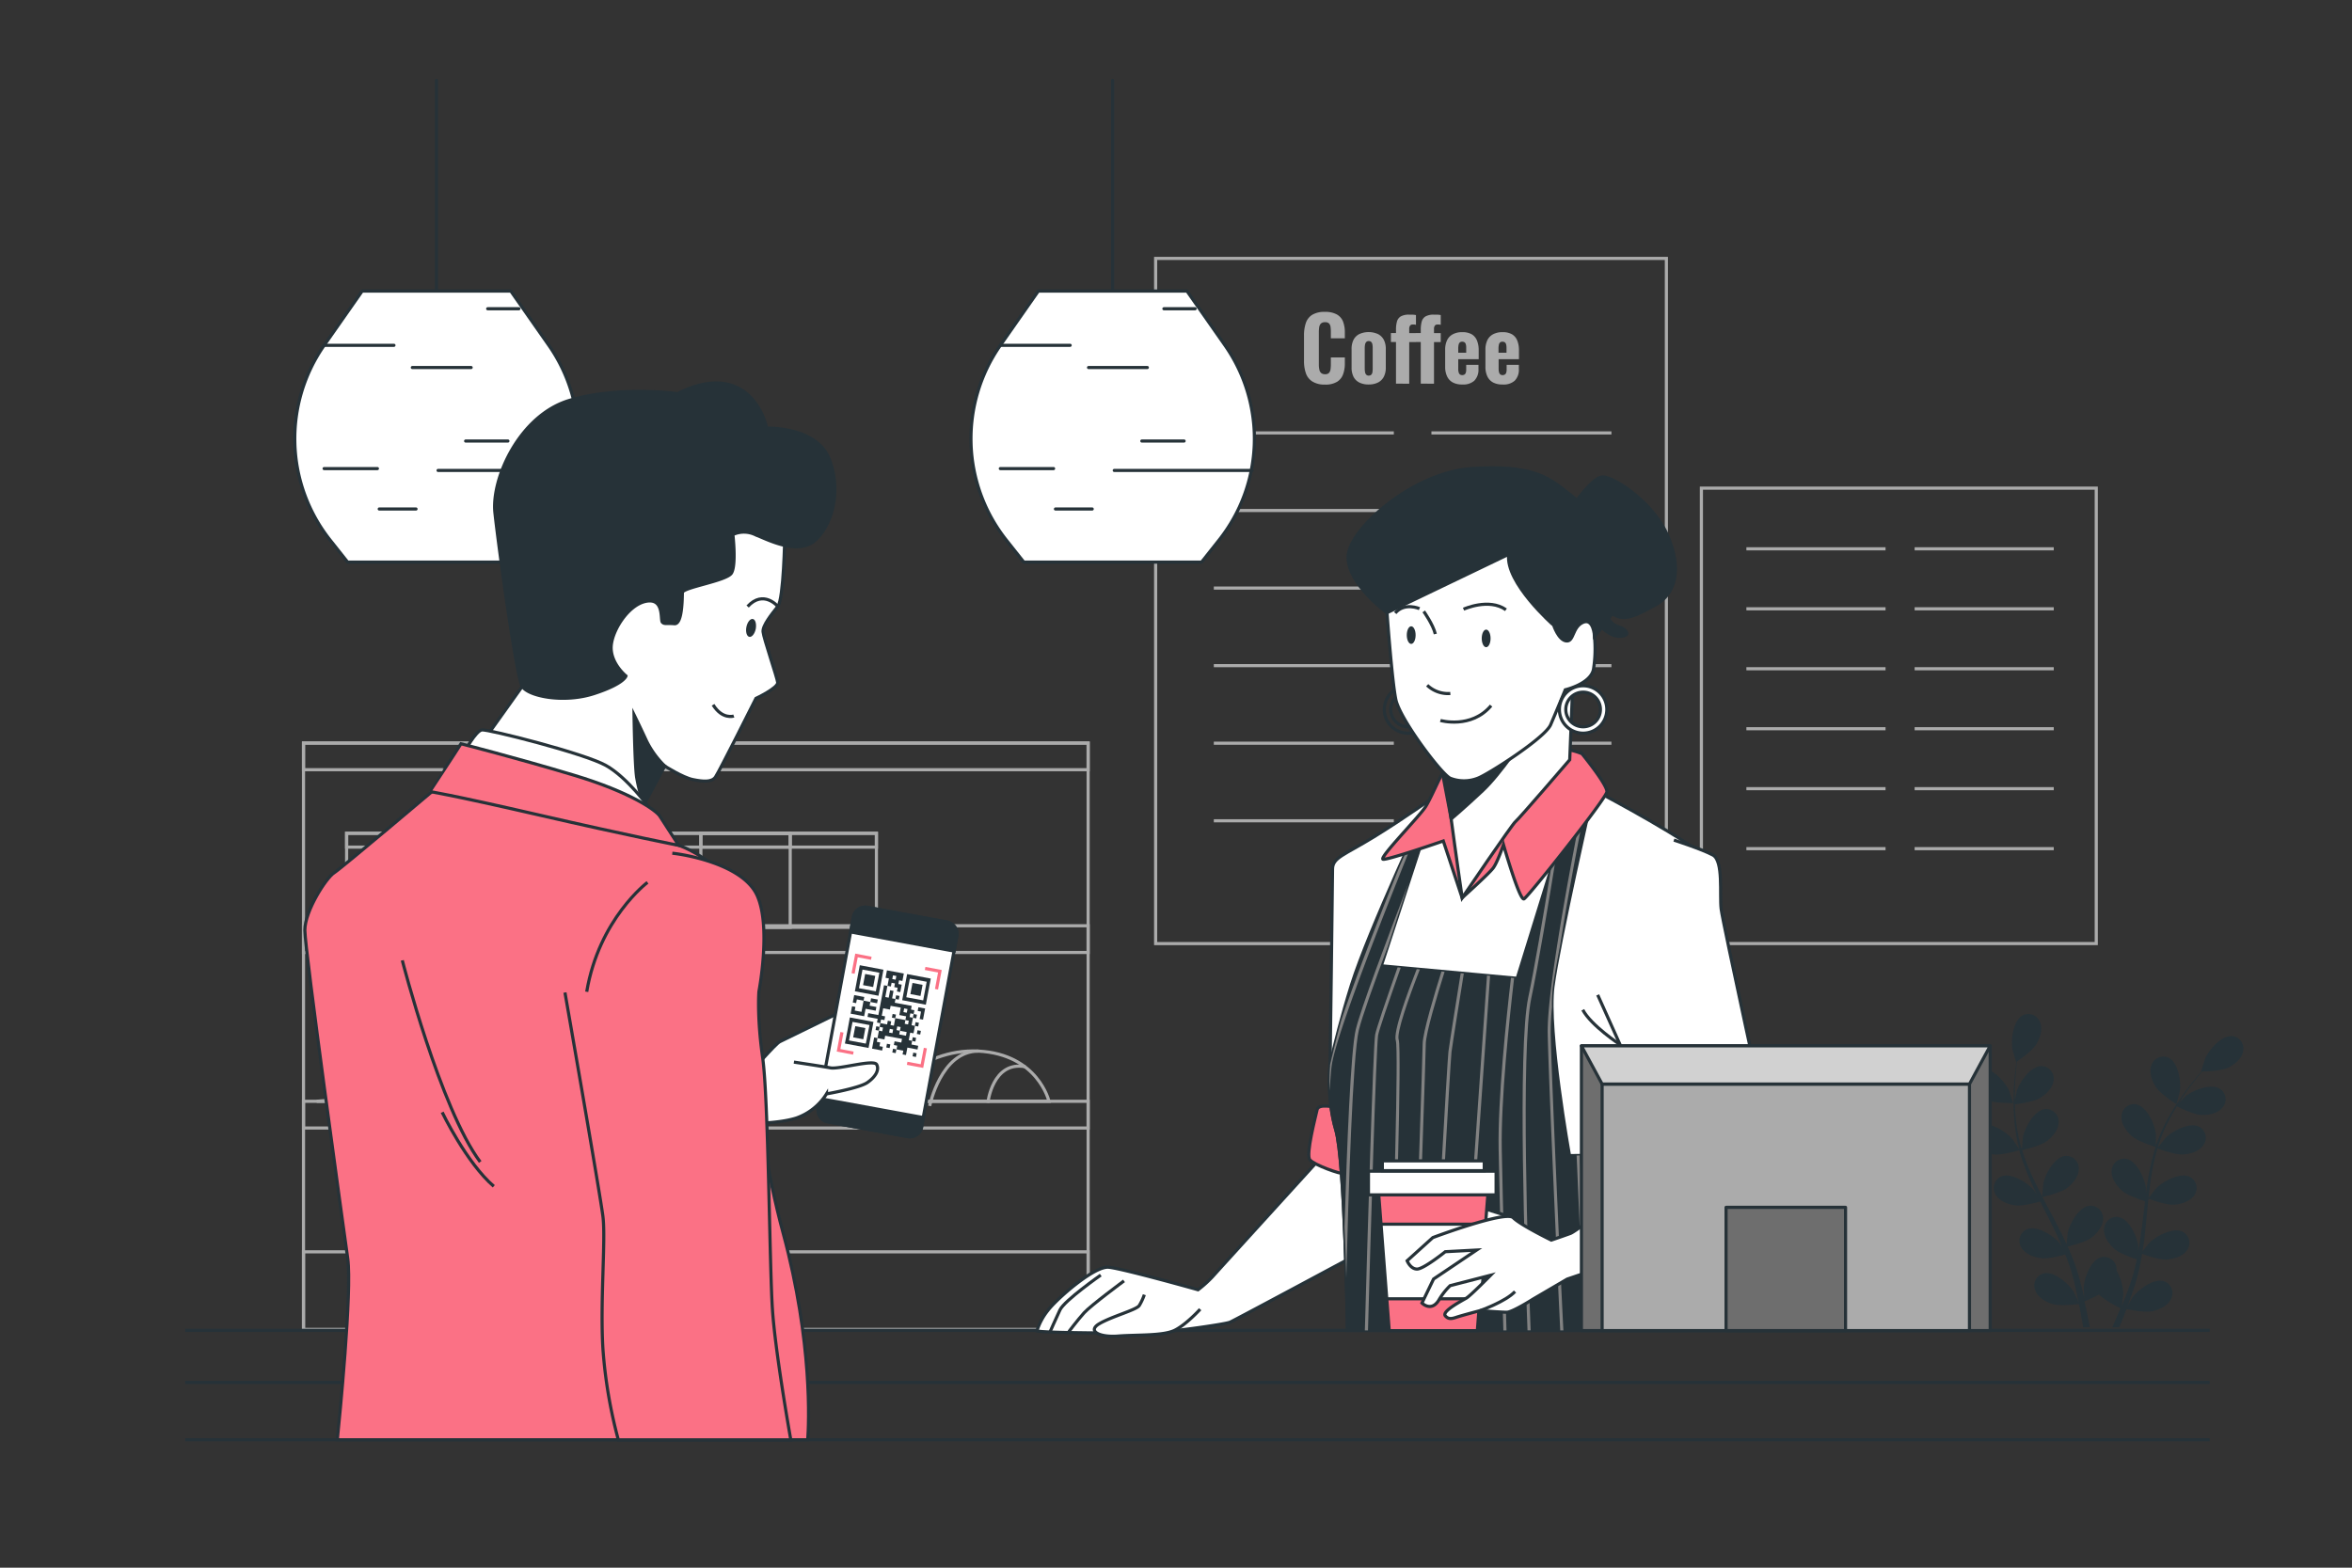 <svg xmlns="http://www.w3.org/2000/svg" viewBox="0 0 750 500"><rect x="0" y="0" width="750" height="500" fill="#333333" stroke="none"/><g id="freepik--Shelf--inject-6"><rect x="96.78" y="236.99" width="250.2" height="187.05" style="fill:none;stroke:#ababab;stroke-miterlimit:10"></rect><rect x="96.78" y="295.26" width="250.2" height="8.52" style="fill:none;stroke:#ababab;stroke-miterlimit:10"></rect><path d="M107,350.73s13-16.49,32-15.49,22.49,16,22.49,16H101Z" style="fill:none;stroke:#ababab;stroke-miterlimit:10"></path><path d="M123.53,352.73S127,335.24,139,335.24" style="fill:none;stroke:#ababab;stroke-miterlimit:10"></path><path d="M142,351.73s1.5-13.49,12-11.49" style="fill:none;stroke:#ababab;stroke-miterlimit:10"></path><path d="M193.5,350.73s13-16.49,32-15.49,22.49,16,22.49,16H187.5Z" style="fill:none;stroke:#ababab;stroke-miterlimit:10"></path><path d="M210,352.73s3.5-17.49,15.5-17.49" style="fill:none;stroke:#ababab;stroke-miterlimit:10"></path><path d="M228.49,351.73s1.5-13.49,12-11.49" style="fill:none;stroke:#ababab;stroke-miterlimit:10"></path><path d="M280,350.73s13-16.49,32-15.49,22.49,16,22.49,16H274Z" style="fill:none;stroke:#ababab;stroke-miterlimit:10"></path><path d="M296.46,352.73S300,335.24,312,335.24" style="fill:none;stroke:#ababab;stroke-miterlimit:10"></path><path d="M315,351.73s1.5-13.49,12-11.49" style="fill:none;stroke:#ababab;stroke-miterlimit:10"></path><rect x="96.78" y="351.25" width="250.2" height="8.52" style="fill:none;stroke:#ababab;stroke-miterlimit:10"></rect><rect x="96.78" y="236.99" width="250.2" height="8.5" style="fill:none;stroke:#ababab;stroke-miterlimit:10"></rect><rect x="96.78" y="399.26" width="250.2" height="24.79" style="fill:none;stroke:#ababab;stroke-miterlimit:10"></rect><rect x="110.53" y="265.77" width="33.99" height="29.99" style="fill:none;stroke:#ababab;stroke-miterlimit:10"></rect><rect x="110.53" y="265.77" width="33.99" height="4.41" style="fill:none;stroke:#ababab;stroke-miterlimit:10"></rect><rect x="175.01" y="265.77" width="104.46" height="29.99" style="fill:none;stroke:#ababab;stroke-miterlimit:10"></rect><rect x="175.01" y="265.77" width="104.46" height="4.41" style="fill:none;stroke:#ababab;stroke-miterlimit:10"></rect><rect x="223.49" y="265.77" width="28.49" height="29.99" style="fill:none;stroke:#ababab;stroke-miterlimit:10"></rect><rect x="223.49" y="265.77" width="28.49" height="4.41" style="fill:none;stroke:#ababab;stroke-miterlimit:10"></rect></g><g id="freepik--Menu--inject-6"><rect x="368.51" y="82.42" width="162.86" height="218.53" style="fill:none;stroke:#ababab;stroke-miterlimit:10"></rect><line x1="387.06" y1="138.08" x2="444.46" y2="138.08" style="fill:none;stroke:#ababab;stroke-miterlimit:10"></line><line x1="387.06" y1="162.82" x2="444.46" y2="162.82" style="fill:none;stroke:#ababab;stroke-miterlimit:10"></line><line x1="387.06" y1="187.56" x2="444.46" y2="187.56" style="fill:none;stroke:#ababab;stroke-miterlimit:10"></line><line x1="387.06" y1="212.3" x2="444.46" y2="212.3" style="fill:none;stroke:#ababab;stroke-miterlimit:10"></line><line x1="387.06" y1="237.04" x2="444.46" y2="237.04" style="fill:none;stroke:#ababab;stroke-miterlimit:10"></line><line x1="387.06" y1="261.78" x2="444.46" y2="261.78" style="fill:none;stroke:#ababab;stroke-miterlimit:10"></line><line x1="456.45" y1="138.08" x2="513.85" y2="138.08" style="fill:none;stroke:#ababab;stroke-miterlimit:10"></line><line x1="456.45" y1="162.82" x2="513.85" y2="162.82" style="fill:none;stroke:#ababab;stroke-miterlimit:10"></line><line x1="456.45" y1="187.56" x2="513.85" y2="187.56" style="fill:none;stroke:#ababab;stroke-miterlimit:10"></line><line x1="456.45" y1="212.3" x2="513.85" y2="212.3" style="fill:none;stroke:#ababab;stroke-miterlimit:10"></line><line x1="456.45" y1="237.04" x2="513.85" y2="237.04" style="fill:none;stroke:#ababab;stroke-miterlimit:10"></line><line x1="456.45" y1="261.78" x2="513.85" y2="261.78" style="fill:none;stroke:#ababab;stroke-miterlimit:10"></line><path d="M422.46,122.66a7.17,7.17,0,0,1-4-1,5,5,0,0,1-2.05-2.64,11.67,11.67,0,0,1-.59-3.92V107a12.12,12.12,0,0,1,.59-4,4.9,4.9,0,0,1,2.05-2.61,7.44,7.44,0,0,1,4-.92,7.54,7.54,0,0,1,3.81.81,4.46,4.46,0,0,1,2,2.29,9.52,9.52,0,0,1,.57,3.43v1.9h-4.46v-2.12a11.11,11.11,0,0,0-.09-1.46,2,2,0,0,0-.46-1.12,1.64,1.64,0,0,0-1.3-.43,1.8,1.8,0,0,0-1.34.44,2.19,2.19,0,0,0-.53,1.16,10.88,10.88,0,0,0-.11,1.58v10.27a7.36,7.36,0,0,0,.16,1.66,1.89,1.89,0,0,0,.58,1.09,1.84,1.84,0,0,0,1.24.38,1.6,1.6,0,0,0,1.27-.43,2.16,2.16,0,0,0,.48-1.16,12.58,12.58,0,0,0,.1-1.54V114h4.46v1.87a9.93,9.93,0,0,1-.56,3.5,4.65,4.65,0,0,1-1.92,2.4A7.08,7.08,0,0,1,422.46,122.66Z" style="fill:#ababab"></path><path d="M436.47,122.63a6.57,6.57,0,0,1-3-.62,4.22,4.22,0,0,1-1.86-1.83,6.52,6.52,0,0,1-.62-3v-5.81a6.48,6.48,0,0,1,.62-3,4.22,4.22,0,0,1,1.86-1.83,7.27,7.27,0,0,1,5.92,0,4.29,4.29,0,0,1,1.87,1.83,6.23,6.23,0,0,1,.64,3v5.81a6.27,6.27,0,0,1-.64,3,4.29,4.29,0,0,1-1.87,1.83A6.57,6.57,0,0,1,436.47,122.63Zm0-2.84a1.06,1.06,0,0,0,.81-.3,1.45,1.45,0,0,0,.36-.81,7,7,0,0,0,.08-1.18v-6.4a7.08,7.08,0,0,0-.08-1.2,1.59,1.59,0,0,0-.36-.81,1.06,1.06,0,0,0-.81-.3,1,1,0,0,0-.81.3,1.7,1.7,0,0,0-.38.81,6.91,6.91,0,0,0-.1,1.2v6.4a6.84,6.84,0,0,0,.1,1.18,1.54,1.54,0,0,0,.38.81A1,1,0,0,0,436.5,119.79Z" style="fill:#ababab"></path><path d="M445.15,122.36V109.09h-1.62v-2.87h1.62V105.1a9.28,9.28,0,0,1,.3-2.51,2.78,2.78,0,0,1,1.18-1.65,5.1,5.1,0,0,1,2.74-.58l1.05,0c.32,0,.69.06,1.1.12v3.12l-.49-.1a4.73,4.73,0,0,0-.52,0,1,1,0,0,0-.86.35,1.73,1.73,0,0,0-.28,1.1v1.29h2.15v2.87h-2.15v13.27Zm7.9,0V109.09h-1.62v-2.87h1.62V105.1a9.28,9.28,0,0,1,.3-2.51,2.78,2.78,0,0,1,1.18-1.65,5.1,5.1,0,0,1,2.74-.58l1.05,0c.32,0,.69.06,1.1.12v3.12l-.49-.1a4.73,4.73,0,0,0-.52,0,1,1,0,0,0-.86.35,1.73,1.73,0,0,0-.28,1.1v1.29h2.15v2.87h-2.15v13.27Z" style="fill:#ababab"></path><path d="M466.26,122.63a6.15,6.15,0,0,1-3-.65,4.24,4.24,0,0,1-1.81-1.93,7,7,0,0,1-.62-3.06v-5.41a6.94,6.94,0,0,1,.62-3.09,4.2,4.2,0,0,1,1.84-1.89,6.16,6.16,0,0,1,3-.66,5.86,5.86,0,0,1,3,.67,4.09,4.09,0,0,1,1.69,2,8.09,8.09,0,0,1,.54,3.13v2.82H465v3.13a3.36,3.36,0,0,0,.16,1.14,1.13,1.13,0,0,0,.43.63,1.41,1.41,0,0,0,1.38,0,1,1,0,0,0,.43-.57,3,3,0,0,0,.14-1v-1.53h3.91v1.34a5,5,0,0,1-1.34,3.74A5.33,5.33,0,0,1,466.26,122.63ZM465,112.5h2.54v-1.59a3.54,3.54,0,0,0-.14-1.13,1,1,0,0,0-.43-.62,1.37,1.37,0,0,0-.74-.18,1.1,1.1,0,0,0-.68.2,1.28,1.28,0,0,0-.41.68,5.46,5.46,0,0,0-.14,1.38Z" style="fill:#ababab"></path><path d="M479.1,122.63a6.15,6.15,0,0,1-3-.65,4.24,4.24,0,0,1-1.81-1.93,7,7,0,0,1-.62-3.06v-5.41a6.94,6.94,0,0,1,.62-3.09,4.2,4.2,0,0,1,1.84-1.89,6.19,6.19,0,0,1,3-.66,5.86,5.86,0,0,1,3,.67,4.09,4.09,0,0,1,1.69,2,8.09,8.09,0,0,1,.54,3.13v2.82h-6.48v3.13a3.63,3.63,0,0,0,.16,1.14,1.18,1.18,0,0,0,.43.63,1.28,1.28,0,0,0,.7.18,1.25,1.25,0,0,0,.68-.18,1.08,1.08,0,0,0,.44-.57,3.26,3.26,0,0,0,.14-1v-1.53h3.9v1.34a4.92,4.92,0,0,1-1.34,3.74A5.31,5.31,0,0,1,479.1,122.63Zm-1.26-10.13h2.55v-1.59a3.85,3.85,0,0,0-.14-1.13,1.1,1.1,0,0,0-.44-.62,1.37,1.37,0,0,0-.74-.18,1.12,1.12,0,0,0-.68.2,1.28,1.28,0,0,0-.41.68,5.46,5.46,0,0,0-.14,1.38Z" style="fill:#ababab"></path><rect x="542.54" y="155.69" width="125.91" height="145.25" style="fill:none;stroke:#ababab;stroke-miterlimit:10"></rect><line x1="556.88" y1="175.04" x2="601.26" y2="175.04" style="fill:none;stroke:#ababab;stroke-miterlimit:10"></line><line x1="556.88" y1="194.17" x2="601.26" y2="194.17" style="fill:none;stroke:#ababab;stroke-miterlimit:10"></line><line x1="556.88" y1="213.29" x2="601.26" y2="213.29" style="fill:none;stroke:#ababab;stroke-miterlimit:10"></line><line x1="556.88" y1="232.42" x2="601.26" y2="232.42" style="fill:none;stroke:#ababab;stroke-miterlimit:10"></line><line x1="556.88" y1="251.54" x2="601.26" y2="251.54" style="fill:none;stroke:#ababab;stroke-miterlimit:10"></line><line x1="556.88" y1="270.67" x2="601.26" y2="270.67" style="fill:none;stroke:#ababab;stroke-miterlimit:10"></line><line x1="610.53" y1="175.04" x2="654.9" y2="175.04" style="fill:none;stroke:#ababab;stroke-miterlimit:10"></line><line x1="610.53" y1="194.17" x2="654.9" y2="194.17" style="fill:none;stroke:#ababab;stroke-miterlimit:10"></line><line x1="610.53" y1="213.29" x2="654.9" y2="213.29" style="fill:none;stroke:#ababab;stroke-miterlimit:10"></line><line x1="610.53" y1="232.42" x2="654.9" y2="232.42" style="fill:none;stroke:#ababab;stroke-miterlimit:10"></line><line x1="610.53" y1="251.54" x2="654.9" y2="251.54" style="fill:none;stroke:#ababab;stroke-miterlimit:10"></line><line x1="610.53" y1="270.67" x2="654.9" y2="270.67" style="fill:none;stroke:#ababab;stroke-miterlimit:10"></line></g><g id="freepik--Lamps--inject-6"><path d="M175,110.13l-12.11-17.3h-47.4l-12.11,17.3a52,52,0,0,0,1.86,62.08l5.61,7.07h56.69l5.61-7.07A52,52,0,0,0,175,110.13Z" style="fill:#fff;stroke:#263238;stroke-linecap:round;stroke-linejoin:round"></path><line x1="103.36" y1="110.13" x2="125.62" y2="110.13" style="fill:none;stroke:#263238;stroke-linecap:round;stroke-linejoin:round"></line><line x1="150.24" y1="117.22" x2="131.48" y2="117.22" style="fill:none;stroke:#263238;stroke-linecap:round;stroke-linejoin:round"></line><line x1="183.64" y1="150.04" x2="139.69" y2="150.04" style="fill:none;stroke:#263238;stroke-linecap:round;stroke-linejoin:round"></line><line x1="103.35" y1="149.45" x2="120.35" y2="149.45" style="fill:none;stroke:#263238;stroke-linecap:round;stroke-linejoin:round"></line><line x1="161.96" y1="140.66" x2="148.48" y2="140.66" style="fill:none;stroke:#263238;stroke-linecap:round;stroke-linejoin:round"></line><line x1="120.93" y1="162.34" x2="132.66" y2="162.34" style="fill:none;stroke:#263238;stroke-linecap:round;stroke-linejoin:round"></line><line x1="165.47" y1="98.47" x2="155.51" y2="98.47" style="fill:none;stroke:#263238;stroke-linecap:round;stroke-linejoin:round"></line><line x1="139.17" y1="92.75" x2="139.17" y2="25.65" style="fill:none;stroke:#263238;stroke-linecap:round;stroke-linejoin:round"></line><path d="M390.61,110.13,378.5,92.83H331.1L319,110.13a52,52,0,0,0,1.86,62.08l5.61,7.07h56.68l5.61-7.07A52,52,0,0,0,390.61,110.13Z" style="fill:#fff;stroke:#263238;stroke-linecap:round;stroke-linejoin:round"></path><line x1="318.99" y1="110.13" x2="341.25" y2="110.13" style="fill:none;stroke:#263238;stroke-linecap:round;stroke-linejoin:round"></line><line x1="365.86" y1="117.22" x2="347.11" y2="117.22" style="fill:none;stroke:#263238;stroke-linecap:round;stroke-linejoin:round"></line><line x1="399.27" y1="150.04" x2="355.31" y2="150.04" style="fill:none;stroke:#263238;stroke-linecap:round;stroke-linejoin:round"></line><line x1="318.98" y1="149.45" x2="335.97" y2="149.45" style="fill:none;stroke:#263238;stroke-linecap:round;stroke-linejoin:round"></line><line x1="377.58" y1="140.66" x2="364.1" y2="140.66" style="fill:none;stroke:#263238;stroke-linecap:round;stroke-linejoin:round"></line><line x1="336.56" y1="162.34" x2="348.28" y2="162.34" style="fill:none;stroke:#263238;stroke-linecap:round;stroke-linejoin:round"></line><line x1="381.1" y1="98.47" x2="371.14" y2="98.47" style="fill:none;stroke:#263238;stroke-linecap:round;stroke-linejoin:round"></line><line x1="354.8" y1="92.75" x2="354.8" y2="25.65" style="fill:none;stroke:#263238;stroke-linecap:round;stroke-linejoin:round"></line></g><g id="freepik--Plant--inject-6"><path d="M633.52,350.85c2.44,1.07,8.42.94,8.43.94s-1.29-3.92-1.4-4.16c-1.31-2.74-5.46-7.28-8.84-6.82a4,4,0,0,0-3.24,5.05C629,348.2,631.43,349.94,633.52,350.85Z" style="fill:#263238"></path><path d="M694,352.17c.05,0,1.09-4,1.13-4.24.42-3-.55-9.08-3.61-10.57a4,4,0,0,0-5.49,2.43c-.82,2.27.22,5,1.45,6.95C689,349,694,352.17,694,352.17Z" style="fill:#263238"></path><path d="M635.58,368.18c2.54.37,7.88-1.18,8.3-1.3a70.87,70.87,0,0,0,3.24,8.95c.73,1.7,1.53,3.39,2.34,5.08-.49-.71-.93-1.35-1-1.43-2-2.3-7.19-5.58-10.33-4.25a4,4,0,0,0-1.78,5.73c1.16,2.11,3.93,3.15,6.18,3.48s6.86-.89,8.07-1.24c.32.65.63,1.29.95,1.93,1.55,3.08,3.1,6.15,4.54,9.2.5,1.08,1,2.15,1.42,3.23-.43-.63-.8-1.16-.86-1.24-2-2.3-7.19-5.58-10.33-4.24a4,4,0,0,0-1.79,5.73c1.16,2.1,3.93,3.15,6.18,3.47s6.42-.77,7.85-1.17c.44,1.11.89,2.23,1.26,3.33.24.76.53,1.48.73,2.25s.42,1.52.63,2.27c.35,1.46.72,3,1,4.39.22,1,.41,1.94.61,2.89-.49-1.07-1.5-3.16-1.6-3.33-1.62-2.57-6.26-6.6-9.57-5.76a4,4,0,0,0-2.63,5.4c.83,2.26,3.41,3.71,5.58,4.37,2.4.73,7.69.06,8.36,0,.31,1.58.61,3.12.86,4.58.18,1,.33,1.94.48,2.86h2.12c-.19-1-.39-2.1-.61-3.23-.32-1.61-.69-3.32-1.09-5.08a41.53,41.53,0,0,0,4.66-2.19c1.75,1.89,6.22,4.1,6.8,4.38-.61,1.5-1.22,2.95-1.81,4.31l-.8,1.81h2.23c.14-.34.29-.68.43-1,.62-1.51,1.26-3.15,1.9-4.83.64.13,5.88,1.2,8.33.65,2.22-.5,4.9-1.76,5.89-3.95a4,4,0,0,0-2.22-5.57c-3.23-1.09-8.16,2.58-10,5-.11.14-1.09,1.84-1.69,2.92.26-.69.51-1.35.77-2.07.52-1.4,1-2.82,1.5-4.34.23-.75.45-1.5.68-2.26s.4-1.57.6-2.36c.44-1.84.8-3.73,1.11-5.65,1.24.45,5.63,2,7.91,1.82s5.11-1,6.43-3a4,4,0,0,0-1.36-5.84c-3-1.57-8.46,1.31-10.62,3.46-.13.13-1.5,1.85-2.24,2.8.18-1.15.37-2.29.51-3.47.42-3.37.74-6.81,1.07-10.23.1-1.05.22-2.09.33-3.14.44.17,5.62,2.1,8.17,1.92,2.27-.16,5.11-1,6.43-3a4,4,0,0,0-1.36-5.85c-3-1.56-8.46,1.32-10.61,3.47-.17.16-2.14,2.63-2.61,3.28.24-2.3.51-4.59.86-6.84a70.64,70.64,0,0,1,2-9c.2.07,5.61,2.11,8.22,1.93,2.27-.16,5.11-1,6.43-3a4,4,0,0,0-1.36-5.84c-3-1.57-8.46,1.31-10.61,3.46-.15.14-1.65,2-2.35,2.93l-.17-.09a52.34,52.34,0,0,1,3.57-8.54c.78-1.52,1.61-2.93,2.44-4.28,1,.49,5.41,2.65,7.78,2.74s5.19-.42,6.72-2.28a4,4,0,0,0-.71-6c-2.83-1.89-8.55.38-10.93,2.27-.13.11-1.33,1.3-2.19,2.18.39-.6.77-1.23,1.16-1.8,1.42-2.15,2.86-4,4.15-5.68.74-.93,1.42-1.76,2.07-2.53,1.2,0,6-.17,8.13-1.16s4.41-2.77,4.91-5.12a4,4,0,0,0-3.37-5c-3.39-.36-7.42,4.28-8.66,7.06-.1.24-1.35,4.19-1.28,4.19H702c-.64.73-1.32,1.51-2,2.39-1.32,1.63-2.8,3.48-4.28,5.61a73.32,73.32,0,0,0-4.45,7.07,53.38,53.38,0,0,0-3.79,8.55l0,.11c0-1,0-3.79-.06-4-.39-3-2.92-8.62-6.27-9.24a4,4,0,0,0-4.65,3.8c-.2,2.39,1.54,4.79,3.24,6.31,1.91,1.71,7.22,3.36,7.64,3.49a69.92,69.92,0,0,0-2.24,9.26c-.33,1.82-.6,3.67-.85,5.52,0-.86,0-1.63,0-1.74-.39-3-2.92-8.62-6.27-9.24a4,4,0,0,0-4.66,3.79c-.19,2.4,1.55,4.8,3.24,6.32s6.22,3,7.41,3.41l-.27,2.14c-.41,3.42-.8,6.84-1.29,10.17-.17,1.18-.38,2.33-.59,3.48,0-.76,0-1.41,0-1.51-.39-3-2.92-8.62-6.27-9.24a4,4,0,0,0-4.65,3.8c-.2,2.39,1.54,4.8,3.23,6.31s5.78,2.89,7.2,3.35c-.25,1.17-.49,2.35-.79,3.48-.22.76-.37,1.51-.63,2.27s-.49,1.5-.73,2.24c-.51,1.41-1,2.86-1.56,4.22-.37.95-.73,1.85-1.1,2.75.19-1.16.5-3.46.51-3.66a15.81,15.81,0,0,0-2.1-7.61,5.45,5.45,0,0,0-.06-.9,4,4,0,0,0-4.93-3.42c-3.3.88-5.38,6.66-5.54,9.7,0,.18.11,2.14.2,3.37-.16-.72-.32-1.41-.5-2.15-.34-1.46-.73-2.9-1.14-4.45-.22-.75-.45-1.5-.68-2.26s-.53-1.53-.8-2.3c-.65-1.78-1.39-3.56-2.19-5.33,1.28-.3,5.79-1.45,7.6-2.84s3.72-3.65,3.7-6.05a4,4,0,0,0-4.36-4.13c-3.38.37-6.33,5.76-6.94,8.74,0,.19-.24,2.38-.33,3.58-.48-1.06-1-2.12-1.48-3.18-1.52-3-3.14-6.09-4.76-9.12l-1.45-2.8c.45-.11,5.84-1.36,7.87-2.91,1.8-1.39,3.72-3.65,3.7-6.06a4,4,0,0,0-4.36-4.13c-3.38.37-6.32,5.77-6.94,8.75,0,.22-.33,3.37-.36,4.18-1.07-2.06-2.12-4.11-3.06-6.18a72.31,72.31,0,0,1-3.33-8.59c.21-.05,5.85-1.33,7.92-2.93,1.81-1.38,3.72-3.64,3.7-6.05a4,4,0,0,0-4.35-4.13c-3.39.37-6.33,5.77-7,8.75,0,.19-.26,2.59-.33,3.74l-.2,0a52.11,52.11,0,0,1-1.73-9.1c-.19-1.7-.28-3.32-.33-4.91,1.08-.13,6-.78,8-2s4.09-3.22,4.34-5.61a4,4,0,0,0-3.88-4.58c-3.41,0-6.92,5-7.86,7.93,0,.15-.39,1.81-.62,3,0-.71,0-1.45,0-2.14,0-2.58.17-4.94.33-7,.1-1.18.22-2.25.34-3.25,1-.68,4.92-3.47,6.14-5.45s2.15-4.75,1.26-7a4,4,0,0,0-5.55-2.28c-3,1.56-3.82,7.66-3.32,10.66,0,.26,1.19,4.24,1.24,4.2l.06,0c-.14,1-.27,2-.39,3.12-.21,2.09-.42,4.46-.48,7a70.39,70.39,0,0,0,.2,8.36,51.94,51.94,0,0,0,1.55,9.22l0,.11c-.54-.85-2.11-3.15-2.26-3.31-2-2.3-7.19-5.58-10.32-4.25a4,4,0,0,0-1.79,5.73C630.56,366.81,633.33,367.85,635.58,368.18Z" style="fill:#263238"></path></g><g id="freepik--Counter--inject-6"><line x1="704.61" y1="424.31" x2="59.04" y2="424.31" style="fill:none;stroke:#263238;stroke-miterlimit:10"></line><line x1="704.61" y1="440.93" x2="59.04" y2="440.93" style="fill:none;stroke:#263238;stroke-miterlimit:10"></line><line x1="704.61" y1="459.2" x2="59.04" y2="459.2" style="fill:none;stroke:#263238;stroke-miterlimit:10"></line></g><g id="freepik--character-2--inject-6"><path d="M500.78,162.49s6.68-10.19,10.19-10.36,16.35,8.08,20.92,19,2.1,18.46-4,21.79-9.31,4.92-12.47,3.52a16.76,16.76,0,0,1-5.1-3.52s2.46,6,5.45,6.86,4.57,3.16.53,3.16-9.49-5.8-8.79-11.6S500.78,162.49,500.78,162.49Z" style="fill:#263238;stroke:#263238;stroke-miterlimit:10"></path><path d="M421.38,369s-32.87,36.11-34.72,38.19a36.59,36.59,0,0,1-4.63,4.17s-23.84-6.71-28.47-7.18S336.9,414.32,334.12,418a20.21,20.21,0,0,0-3.47,6.48c2.31.7,28.7.7,34.49.7s25.46-2.78,27.08-3.48,38.65-20.59,38.65-20.59l-.93-31.25S425.08,368,421.38,369Z" style="fill:#fff;stroke:#263238;stroke-miterlimit:10"></path><path d="M358.42,408.53s-10.64,7.87-12.73,10.19-4.86,6-4.86,6" style="fill:none;stroke:#263238;stroke-miterlimit:10"></path><path d="M351,406.68s-11.58,8.1-13,11.11-3.24,7.18-3.24,7.18" style="fill:none;stroke:#263238;stroke-miterlimit:10"></path><path d="M364.9,412.93a17.24,17.24,0,0,1-1.62,3.47c-.92,1.39-8.79,3.47-12.73,5.79s0,4.4,6,3.93,14.35,0,18.06-1.85,8.1-6.71,8.1-6.71" style="fill:#fff;stroke:#263238;stroke-miterlimit:10"></path><path d="M426,353.21s-5.56-1.38-6,.7-3.7,14.35-2.31,16,9.72,4.63,10.88,4.4S426,353.21,426,353.21Z" style="fill:#FB7185;stroke:#263238;stroke-miterlimit:10"></path><path d="M457.68,253.9s-10,7.14-19.55,13-13.21,6.6-13.21,10.3-.79,62.88-.79,62.88-1.06,10.57,1.85,20.35,3.7,63.93,3.7,63.93H537.47l-3.7-35.93s12.69-110.17,10-114.66S510,252.84,510,252.84Z" style="fill:#fff;stroke:#263238;stroke-miterlimit:10"></path><path d="M429.68,424.31H537.47l-3.7-35.93s1-8.23,2.27-20.27l-35.56.46s-7.13-39.9-5.28-53.9,12.68-61.56,12.68-61.56l-6.08.79-18,58.13-43.33-4,16.91-51.78-1.85-.26s-19,40.42-24.57,58.12c-3.06,9.74-5.39,19.07-6.87,25.5V340s-1.06,10.57,1.85,20.35S429.68,424.31,429.68,424.31Z" style="fill:#263238;stroke:#263238;stroke-miterlimit:10"></path><path d="M444.22,424.31c.74-22.55,2.84-89.56,1.79-92.73-.72-2.13,3.1-13.1,6.75-22.39l-1-.1c-3,7.65-7.58,20.08-6.67,22.8s-.7,58-1.84,92.42Z" style="fill:#828282"></path><path d="M454.65,333c0-3.49,3.87-16.28,6-23.06l-1-.1c-2.16,6.88-6,19.53-6,23.16s-2,62-3.1,91.34h1C452.6,394.93,454.65,336.63,454.65,333Z" style="fill:#828282"></path><path d="M462.86,335.49c.31-2.48,2.77-17.84,3.92-25l-1-.09c-1.16,7.21-3.6,22.5-3.91,25-.37,2.93-4.23,72.27-5.15,88.94h1C458.64,407.76,462.5,338.35,462.86,335.49Z" style="fill:#828282"></path><polygon points="475.16 311.23 474.17 311.14 466.26 424.31 467.26 424.31 475.16 311.23" style="fill:#828282"></polygon><path d="M454.94,257.35c-1.34,2.87-4.67,10.06-8.5,18.66-6,14.86-14,35.29-18.76,49.5-1.47,5.39-2.66,10.28-3.55,14.13V340a59.12,59.12,0,0,0-.12,7.83c.21-3.49.42-6.18.61-7.77,1.57-12.83,30.18-82,30.47-82.67Z" style="fill:#828282"></path><path d="M439.45,330.18c.27-1.6,3.28-10.42,7.21-21.55l-1-.1c-3.9,11.07-6.89,19.84-7.16,21.48-.64,3.82-2.45,65.18-3.28,94.3h1C437,395.26,438.84,333.88,439.45,330.18Z" style="fill:#828282"></path><path d="M429.3,407.51c.69-27.48,2.07-71,4-78.94,1-4.17,4.78-14.77,9.25-26.73l6.57-20.11c-7.1,18.45-15.24,40.15-16.79,46.6-1.61,6.68-2.83,37.1-3.59,63C429,396.94,429.15,402.55,429.3,407.51Z" style="fill:#828282"></path><polygon points="512.9 368.41 511.9 368.42 514.84 424.31 515.84 424.31 512.9 368.41" style="fill:#828282"></polygon><path d="M478.88,366.63c-.3-15.93,2.42-41.69,3.94-54.7l-1-.09c-1.52,13-4.24,38.83-3.94,54.81.32,17.62,1.18,46.73,1.51,57.66h1C480.06,413.4,479.2,384.26,478.88,366.63Z" style="fill:#828282"></path><polygon points="521.33 368.3 520.33 368.31 525.86 424.31 526.87 424.31 521.33 368.3" style="fill:#828282"></polygon><polygon points="503.76 368.52 502.75 368.54 505.18 424.31 506.18 424.31 503.76 368.52" style="fill:#828282"></polygon><path d="M494.48,329.67a77.54,77.54,0,0,1,.42-8.41,47.71,47.71,0,0,1,.3-6.59c.4-3,1.22-7.65,2.27-13,2.64-17,6.44-36.56,8.8-48.33l-1,.14c-4,20.08-12.05,62.1-11.74,76.23.36,16.55,3.27,79.83,4,94.62h1C497.76,409.6,494.84,346.22,494.48,329.67Z" style="fill:#828282"></path><path d="M488.31,318.29c2.14-10.07,5.55-30.48,8.3-47.6l-2.12,6.89c-2.51,15.36-5.31,31.8-7.16,40.5-3.48,16.38-1,85.95-.24,106.23h1C487.29,404.1,484.85,334.58,488.31,318.29Z" style="fill:#828282"></path><path d="M479.42,269.39s5.15,18,6.55,17.3,26.19-32,26.43-34.14-7.95-12.16-7.95-12.16a20.56,20.56,0,0,0-5.38-1.41c-1.87,0-38.13,6.55-39.06,7.72s-3.51,7.48-5.38,10.53-15.2,16.6-13.57,16.83,19.18-5.84,19.18-5.84l6,18.14s8.48-7.62,9.89-9.49S479.42,269.39,479.42,269.39Z" style="fill:#FB7185;stroke:#263238;stroke-miterlimit:10"></path><path d="M459.51,242.87s1.89,8.1,3.24,18.36,3.51,25.13,3.51,25.13,15.94-23.51,17-24.32,17.29-19.72,17.29-19.72L501.65,215s-7.83,13.78-15.4,20S459.51,242.87,459.51,242.87Z" style="fill:#fff;stroke:#263238;stroke-miterlimit:10"></path><path d="M486.25,235s-7.64,11.72-13.49,17.2-10,9-10,9L460,246.7Z" style="fill:#263238;stroke:#263238;stroke-miterlimit:10"></path><polygon points="482.52 388.38 472.48 385.21 471.95 391.02 482.52 388.38" style="fill:#fff;stroke:#263238;stroke-miterlimit:10"></polygon><polygon points="474.6 378.95 473.71 390.44 471.88 414.24 471.09 424.41 443 424.41 442.21 414.24 440.38 390.44 439.49 378.95 474.6 378.95" style="fill:#FB7185;stroke:#263238;stroke-miterlimit:10"></polygon><rect x="436.37" y="373.54" width="40.7" height="7.55" style="fill:#fff;stroke:#263238;stroke-miterlimit:10"></rect><rect x="440.8" y="370.25" width="32.49" height="3.12" style="fill:#fff;stroke:#263238;stroke-miterlimit:10"></rect><polyline points="473.71 390.44 440.38 390.44 442.21 414.24 471.88 414.24" style="fill:#fff;stroke:#263238;stroke-miterlimit:10"></polyline><path d="M509.47,317.31,529.55,362h34.61s-14.8-67.63-15.33-72.13.8-15.32-2.64-17.17-12.42-4.76-12.42-4.76" style="fill:#fff;stroke:#263238;stroke-miterlimit:10"></path><path d="M516.6,333.16s-9.25-6.07-11.89-11.09" style="fill:#fff;stroke:#263238;stroke-miterlimit:10"></path><path d="M531.13,370.15s-27.48,22.2-30.38,23.25-6.08,2.12-6.08,2.12-9.77-4.76-12.15-7.14-25.63,6.34-25.63,6.34l-8.19,7.4s1.06,2.64,3.17,2.64,9-5.54,9-5.54l10-.53-13.74,9.24-3.7,7.67s2.91,2.9,5.29-.8a21.56,21.56,0,0,1,3.7-4.75l12.92-3.33s-6.39,6.49-7.71,7.28-8,4.23-6.75,5.68c1,1.19,2.07.94,3.65.41S472,418,472,418s6.6.53,8.45.53,8.46-4.23,8.46-4.23l10.83-6.34s39.37-13.21,46.5-17.43,18.5-12.16,18-15.06S531.13,370.15,531.13,370.15Z" style="fill:#fff;stroke:#263238;stroke-miterlimit:10"></path><path d="M472,418s8.19-2.9,11.1-6.07" style="fill:none;stroke:#263238;stroke-miterlimit:10"></path><path d="M525.85,361.17,528,365.4l1.32,5.55s7.93,1.58,15.06,2.9,22.72,5,22.72,5a7.55,7.55,0,0,0,2.12-6.34c-.53-4,0-13.74-1.59-16.38S533.24,354.56,525.85,361.17Z" style="fill:#FB7185;stroke:#263238;stroke-miterlimit:10"></path><path d="M529.68,365.46s7.38-4.61,21.92-4.84" style="fill:none;stroke:#263238;stroke-miterlimit:10"></path><path d="M559.49,365.23c1.22.27,2.37.58,3.41.92" style="fill:none;stroke:#263238;stroke-miterlimit:10"></path><path d="M546.06,363.39s4.85.31,9.92,1.16" style="fill:none;stroke:#263238;stroke-miterlimit:10"></path><path d="M449,218.72a7.56,7.56,0,1,0,7.55,7.56A7.56,7.56,0,0,0,449,218.72Zm0,13.08a5.52,5.52,0,1,1,5.51-5.52A5.52,5.52,0,0,1,449,231.8Z" style="fill:none;stroke:#263238;stroke-miterlimit:10"></path><path d="M442.29,195.42s1.55,21.43,2.8,27.64,14.59,23.92,17.39,25.16a12,12,0,0,0,8.7,0c2.79-.93,21.43-12.74,23.29-17.08S499.13,220,499.13,220s8.07-1.87,9-6.53a41.92,41.92,0,0,0,.31-10.56l.93-11.18s-4.66-18.63-16.77-22.05-29.51,2.48-36.65,8.7S442.29,195.42,442.29,195.42Z" style="fill:#fff;stroke:#263238;stroke-miterlimit:10"></path><path d="M454,195s3,4.22,3.69,7.21" style="fill:none;stroke:#263238;stroke-miterlimit:10"></path><path d="M455.1,218.55a9.65,9.65,0,0,0,7.38,2.63" style="fill:none;stroke:#263238;stroke-miterlimit:10"></path><path d="M459.31,229.79s9.84,2.82,16.17-4.74" style="fill:none;stroke:#263238;stroke-miterlimit:10"></path><path d="M466.69,194.3s8.09-3.69,13.53.18" style="fill:none;stroke:#263238;stroke-miterlimit:10"></path><path d="M452.64,194.12s-4.75-2.1-7.74,1.41" style="fill:none;stroke:#263238;stroke-miterlimit:10"></path><ellipse cx="473.9" cy="203.61" rx="1.41" ry="2.81" style="fill:#263238"></ellipse><path d="M451.41,202.56c0,1.55-.63,2.81-1.41,2.81s-1.41-1.26-1.41-2.81.63-2.81,1.41-2.81S451.41,201,451.41,202.56Z" style="fill:#263238"></path><path d="M504.82,218.72a7.56,7.56,0,1,0,7.56,7.56A7.56,7.56,0,0,0,504.82,218.72Zm0,13.08a5.52,5.52,0,1,1,5.52-5.52A5.52,5.52,0,0,1,504.82,231.8Z" style="fill:#fff;stroke:#263238;stroke-miterlimit:10"></path><path d="M481.11,176.78l-38.82,18.64s-12.42-9-12.42-17.71,20.5-27,39.44-28.26,24.23,2.8,29.51,6.83,22.05,18,19.88,28.27-10.25,18.32-10.25,18.32-.31-5.9-3.73-4.35-2.8,6.22-5.28,5.91-4-5-4-5S479.87,185.79,481.11,176.78Z" style="fill:#263238;stroke:#263238;stroke-miterlimit:10"></path></g><g id="freepik--Device--inject-6"><rect x="504.28" y="333.57" width="130.35" height="90.82" style="fill:#6e6e6e;stroke:#263238;stroke-linecap:round;stroke-linejoin:round"></rect><rect x="510.88" y="345.75" width="117.14" height="78.64" style="fill:#ababab;stroke:#263238;stroke-linecap:round;stroke-linejoin:round"></rect><rect x="550.4" y="385.07" width="38.1" height="39.32" style="fill:#6e6e6e;stroke:#263238;stroke-linecap:round;stroke-linejoin:round"></rect><polygon points="510.88 345.75 504.28 333.57 634.63 333.57 628.02 345.75 510.88 345.75" style="fill:#d1d1d1;stroke:#263238;stroke-linecap:round;stroke-linejoin:round"></polygon></g><g id="freepik--character-1--inject-6"><path d="M239.26,342.18s8-9.26,9.42-9.95,20.15-9.85,20.15-9.85l-5.22,26.51-28.68,13.33Z" style="fill:#fff;stroke:#263238;stroke-miterlimit:10"></path><rect x="266.24" y="291.16" width="33.54" height="69.57" rx="3.82" transform="translate(63.98 -46.03) rotate(10.48)" style="fill:#fff;stroke:#263238;stroke-miterlimit:10"></rect><path d="M279.82,331.09l.45-2.38h0l1.07.21c.08-.41.15-.8.23-1.19l-1.07-.21h0c.07-.4.15-.8.22-1.2l2.16.41c.08-.4.15-.79.22-1.18l1.08.2c-.07.4-.15.79-.22,1.18l1.08.2.44-2.37h0l.14,0,3.1.58c-.08.4-.15.79-.23,1.19l1.07.2c.08-.4.15-.79.23-1.18l-1.08-.2c.08-.4.15-.79.23-1.2l-2.16-.41.45-2.37L284,320.8c-.08.4-.15.79-.23,1.19l-2.14-.41-.45,2.38,1.06.2c-.07.4-.15.79-.22,1.19l-1.07-.2c-.08.4-.15.79-.23,1.19l-1.07-.21c.07-.4.14-.79.22-1.19l-3.23-.61c.07-.4.15-.79.22-1.19l3.23.61,1.8-9.51,1.08.2h0c-.22,1.14-.43,2.29-.65,3.43l0,.13,1.07.2.45-2.36,1.08.2-.45,2.38,1.08.2h0c-.08.39-.15.78-.23,1.19l5.39,1c-.07.4-.15.79-.22,1.18l1.08.21c-.08.41-.15.8-.23,1.2h0l-1.07-.2c-.08.4-.15.79-.22,1.19l1.07.21h0l-.45,2.38,1.08.21h0c-.15.78-.29,1.57-.45,2.37l-1.07-.2-.45,2.38,1.08.21h0c-.07.4-.14.79-.22,1.19l2.15.41c-.07.4-.15.79-.22,1.19l-3.23-.62-.45,2.38-1.08-.2c.08-.39.15-.78.23-1.19l-2.16-.41h0c.07-.39.15-.79.22-1.19l-1.07-.2c.08-.4.15-.79.22-1.19l2.15.4c.08-.4.15-.79.22-1.18l-5.37-1c-.08.39-.15.78-.23,1.18l-2.16-.41Zm7.14-2.34c.08-.39.15-.79.23-1.18l-1.07-.21c-.08.4-.15.79-.23,1.18l1.08.21c-.08.39-.15.79-.23,1.18l2.15.41c.07-.4.15-.79.22-1.18Zm-2.16-.4-1.06-.21c-.08.4-.15.79-.23,1.18l1.07.2C284.65,329.13,284.73,328.74,284.8,328.35Zm3.29-5.55,1.07.2c.08-.4.15-.79.22-1.18l-1.06-.2C288.24,322,288.17,322.4,288.09,322.8Z" style="fill:#263238"></path><path d="M272.6,316.16q.79-4.16,1.57-8.31l7.54,1.43c-.53,2.77-1,5.53-1.58,8.31Zm2.43-6.92c-.38,2-.75,4-1.12,5.94l5.37,1c.38-2,.75-4,1.13-5.94Z" style="fill:#263238"></path><path d="M295.23,320.45,287.69,319c.53-2.78,1.05-5.54,1.57-8.32l7.54,1.43C296.27,314.91,295.75,317.67,295.23,320.45Zm.27-7.33-5.38-1q-.57,3-1.12,5.94l5.38,1Q294.94,316.09,295.5,313.12Z" style="fill:#263238"></path><path d="M271,324.5l7.53,1.43c-.52,2.77-1.05,5.54-1.57,8.31l-7.54-1.42C270,330.05,270.5,327.28,271,324.5Zm6.23,2.42-5.38-1q-.57,3-1.12,5.93l5.37,1C276.51,330.87,276.88,328.9,277.26,326.92Z" style="fill:#263238"></path><path d="M283,314.44l.45-2.38-1.07-.2c.15-.8.3-1.58.45-2.37l5.38,1-.45,2.37-1.07-.2c-.07.4-.15.79-.22,1.19l1.06.2-.45,2.38-1.07-.21c.08-.39.15-.78.23-1.18l-1.08-.2.22-1.19-1.07-.2c-.08.39-.15.78-.23,1.18l-1.08-.2Zm1.53-2.18,1.07.2c.08-.4.15-.79.22-1.18l-1.06-.2Z" style="fill:#263238"></path><path d="M277.53,319.57c-.07.39-.15.78-.22,1.19l2.15.41c-.07.39-.15.78-.22,1.18l-3.23-.61-.45,2.38-4.31-.82.45-2.36,1.07.2-.22,1.17,2.16.41c.22-1.18.45-2.37.67-3.56h0l2.16.41Z" style="fill:#263238"></path><path d="M279.82,331.09c-.07.39-.15.79-.22,1.19l1.07.2c-.07.4-.15.79-.22,1.19l1.07.2c-.07.41-.15.8-.22,1.19l-3.22-.61c.22-1.18.44-2.36.67-3.56l1.07.2Z" style="fill:#263238"></path><path d="M275.38,319.16l-2.15-.41c-.08.4-.15.79-.23,1.19l-1.07-.21.45-2.36,3.22.61c-.07.39-.15.79-.22,1.18Z" style="fill:#263238"></path><path d="M294.33,325.21l-1.07-.2c.15-.79.29-1.58.44-2.37l-1.07-.21c.08-.4.15-.79.22-1.18l2.15.4C294.77,322.84,294.55,324,294.33,325.21Z" style="fill:#263238"></path><path d="M277.54,319.57c.07-.39.14-.78.22-1.18l2.15.41c-.08.38-.15.78-.23,1.18l-2.15-.41Z" style="fill:#263238"></path><path d="M291.73,327.19c.07-.39.14-.79.22-1.19l1.07.21c-.07.39-.15.78-.22,1.18l-1.08-.2Z" style="fill:#263238"></path><path d="M292.58,328.59l1.07.2c-.08.39-.15.78-.22,1.18l-1.07-.21C292.43,329.37,292.51,329,292.58,328.59Z" style="fill:#263238"></path><path d="M285.53,318.62l.22-1.18,1.08.2c-.08.39-.15.78-.23,1.18l-1.07-.2Z" style="fill:#263238"></path><path d="M280.27,328.71l-1.07-.2c.07-.4.15-.79.22-1.19l1.08.21h0c-.08.4-.16.8-.23,1.19Z" style="fill:#263238"></path><path d="M290.83,332c.07-.4.14-.79.22-1.19l1.07.21c-.07.38-.15.77-.22,1.18l-1.08-.21Z" style="fill:#263238"></path><path d="M291.32,323.42l1.07.2c-.07.39-.14.78-.22,1.19l-1.07-.21h0l.22-1.2Z" style="fill:#263238"></path><path d="M283.68,334.28l-1.07-.2c.07-.39.15-.78.22-1.18l1.07.2C283.83,333.49,283.75,333.88,283.68,334.28Z" style="fill:#263238"></path><path d="M285.84,334.69c-.08.4-.15.79-.23,1.19l-1.07-.2c.08-.39.15-.78.23-1.19l1.07.21Z" style="fill:#263238"></path><path d="M292.08,337.11,291,336.9c.07-.39.15-.78.22-1.17l1.07.2C292.22,336.32,292.15,336.71,292.08,337.11Z" style="fill:#263238"></path><path d="M285.48,324.77l-1.07-.2c.08-.4.15-.79.23-1.18l1.07.2c-.08.39-.15.79-.23,1.18Z" style="fill:#263238"></path><path d="M278.43,314.81l-3.22-.61c.22-1.19.44-2.37.67-3.56l3.22.61C278.88,312.43,278.65,313.62,278.43,314.81Z" style="fill:#263238"></path><path d="M290.3,317.05c.22-1.19.45-2.37.67-3.55l3.22.61c-.22,1.18-.45,2.36-.67,3.55Z" style="fill:#263238"></path><path d="M272.06,330.85c.22-1.19.44-2.37.67-3.56l3.22.61c-.22,1.18-.45,2.37-.67,3.56Z" style="fill:#263238"></path><polyline points="277.84 305.63 273.12 304.73 272.03 310.48" style="fill:none;stroke:#FB7185;stroke-miterlimit:10"></polyline><polyline points="295 308.88 299.71 309.77 298.63 315.51" style="fill:none;stroke:#FB7185;stroke-miterlimit:10"></polyline><polyline points="272.11 335.88 267.4 334.98 268.48 329.24" style="fill:none;stroke:#FB7185;stroke-miterlimit:10"></polyline><polyline points="289.27 339.13 293.99 340.02 295.08 334.28" style="fill:none;stroke:#FB7185;stroke-miterlimit:10"></polyline><path d="M304.25,303.34l.88-4.79a3.8,3.8,0,0,0-3.06-4.45l-25.47-4.71a3.82,3.82,0,0,0-4.45,3.06l-.89,4.79Z" style="fill:#263238;stroke:#263238;stroke-miterlimit:10"></path><path d="M261.44,350.39l-.55,2.95A3.83,3.83,0,0,0,264,357.8l25.47,4.71a3.82,3.82,0,0,0,4.45-3.07l.55-3Z" style="fill:#263238;stroke:#263238;stroke-miterlimit:10"></path><path d="M253.16,338.75s8.92,1.33,11.67,1.84,13.78-2.82,14.72-1.07-.43,4-3,5.77-13,3.6-13,3.6a18.57,18.57,0,0,1-9.64,7.7c-6.37,2-16.42,1.7-16.42,1.7" style="fill:#fff;stroke:#263238;stroke-miterlimit:10"></path><path d="M107.56,459.2h150c.36-4.89,1.65-30.76-7.84-65.93-10.56-39.14-10.56-77-10.56-77s7.15-16.15-1.86-29.51-20.85-17.15-20.85-17.15-64.87-20.12-77-18.57c0,0-30.44,25.78-32.92,27.34s-9.32,12.11-9.32,18.32,12.11,93.49,13.67,104.67C112.32,411.64,108.22,452.77,107.56,459.2Z" style="fill:#FB7185;stroke:#263238;stroke-miterlimit:10"></path><path d="M128.28,306.3s12.11,47.21,24.85,64.29" style="fill:none;stroke:#263238;stroke-miterlimit:10"></path><path d="M141,354.75s7.76,16.15,16.46,23.61" style="fill:none;stroke:#263238;stroke-miterlimit:10"></path><path d="M250.24,171s-.31,20-2.21,22.41-4.88,6.07-4.71,8.08,4.45,14.43,4.67,16.16-6.94,5.1-6.94,5.1-11.7,23.33-12.9,25.07-4,1.47-7.21.82-9-4.34-9-4.34l-11.27,21.16s-18.18-14.91-26.37-20.49S156,233.67,156,233.67l10.57-14.81s4.93-6.35,6.23-17.09,4.16-25.12,26.67-36.14S244.11,166.37,250.24,171Z" style="fill:#fff;stroke:#263238;stroke-miterlimit:10"></path><path d="M233.7,170.49s1.15,9.82-.48,12.32-15.57,4.51-15.62,6.19,0,10.14-2.54,9.93-3.15.21-3.85-.49.7-7.76-5.16-6.67-11.28,9.88-11.17,15,4.73,8.83,4.73,8.83-.49,2.45-10.14,5.6-21.05.88-22.95-2.32-7.51-44.37-8.7-55.32,7.9-31.14,23.79-35.87,34.55-2.13,34.55-2.13,9.6-5.7,18-2.34,10.31,13.33,10.31,13.33,15.62-.55,19.81,9.59,1.09,21.37-4.38,26.2-14.92-.15-19.1-1.83A8.38,8.38,0,0,0,233.7,170.49Z" style="fill:#263238;stroke:#263238;stroke-miterlimit:10"></path><path d="M248,193.38s-4.56-5.43-9.6.06" style="fill:none;stroke:#263238;stroke-miterlimit:10"></path><path d="M241,200.57c-.32,1.57-1.24,2.71-2.06,2.55s-1.24-1.58-.93-3.15,1.24-2.71,2.06-2.55S241.27,199,241,200.57Z" style="fill:#263238"></path><path d="M234,228.37s-3.63,1.25-6.62-3.58" style="fill:none;stroke:#263238;stroke-miterlimit:10"></path><path d="M211.93,244.27a29.19,29.19,0,0,1-5.75-7.91c-2-4.34-4-8.41-4-8.41s.22,15.84.82,19.91a53.55,53.55,0,0,0,2.23,8.62Z" style="fill:#263238;stroke:#263238;stroke-miterlimit:10"></path><path d="M148.14,239.71s3.59-6.64,5.53-6.91,32.63,7.46,39.55,11.34,13.83,13.55,13.83,13.55Z" style="fill:#fff;stroke:#263238;stroke-miterlimit:10"></path><path d="M147,237.22s17.42,4.43,35.95,10,26.28,11.34,27.39,13,6.08,9.4,6.08,9.4-15.49-3-44.53-9.68-34.85-7.47-34.85-7.47S145.65,239.43,147,237.22Z" style="fill:#FB7185;stroke:#263238;stroke-miterlimit:10"></path><path d="M180.15,316.55s11.18,64,12.11,71.44-.93,27,0,42.24a153.61,153.61,0,0,0,4.91,29h55c-.46-2.58-5-28.44-5.86-41.71-.94-14-1.25-67.09-3.11-80.13S242,316.24,242,316.24s4-20.81-.62-30.75-23.3-13-27-13.36" style="fill:#FB7185;stroke:#263238;stroke-miterlimit:10"></path><path d="M206.47,281.43S191,293.06,187.09,316.32" style="fill:#FB7185;stroke:#263238;stroke-miterlimit:10"></path></g></svg>
